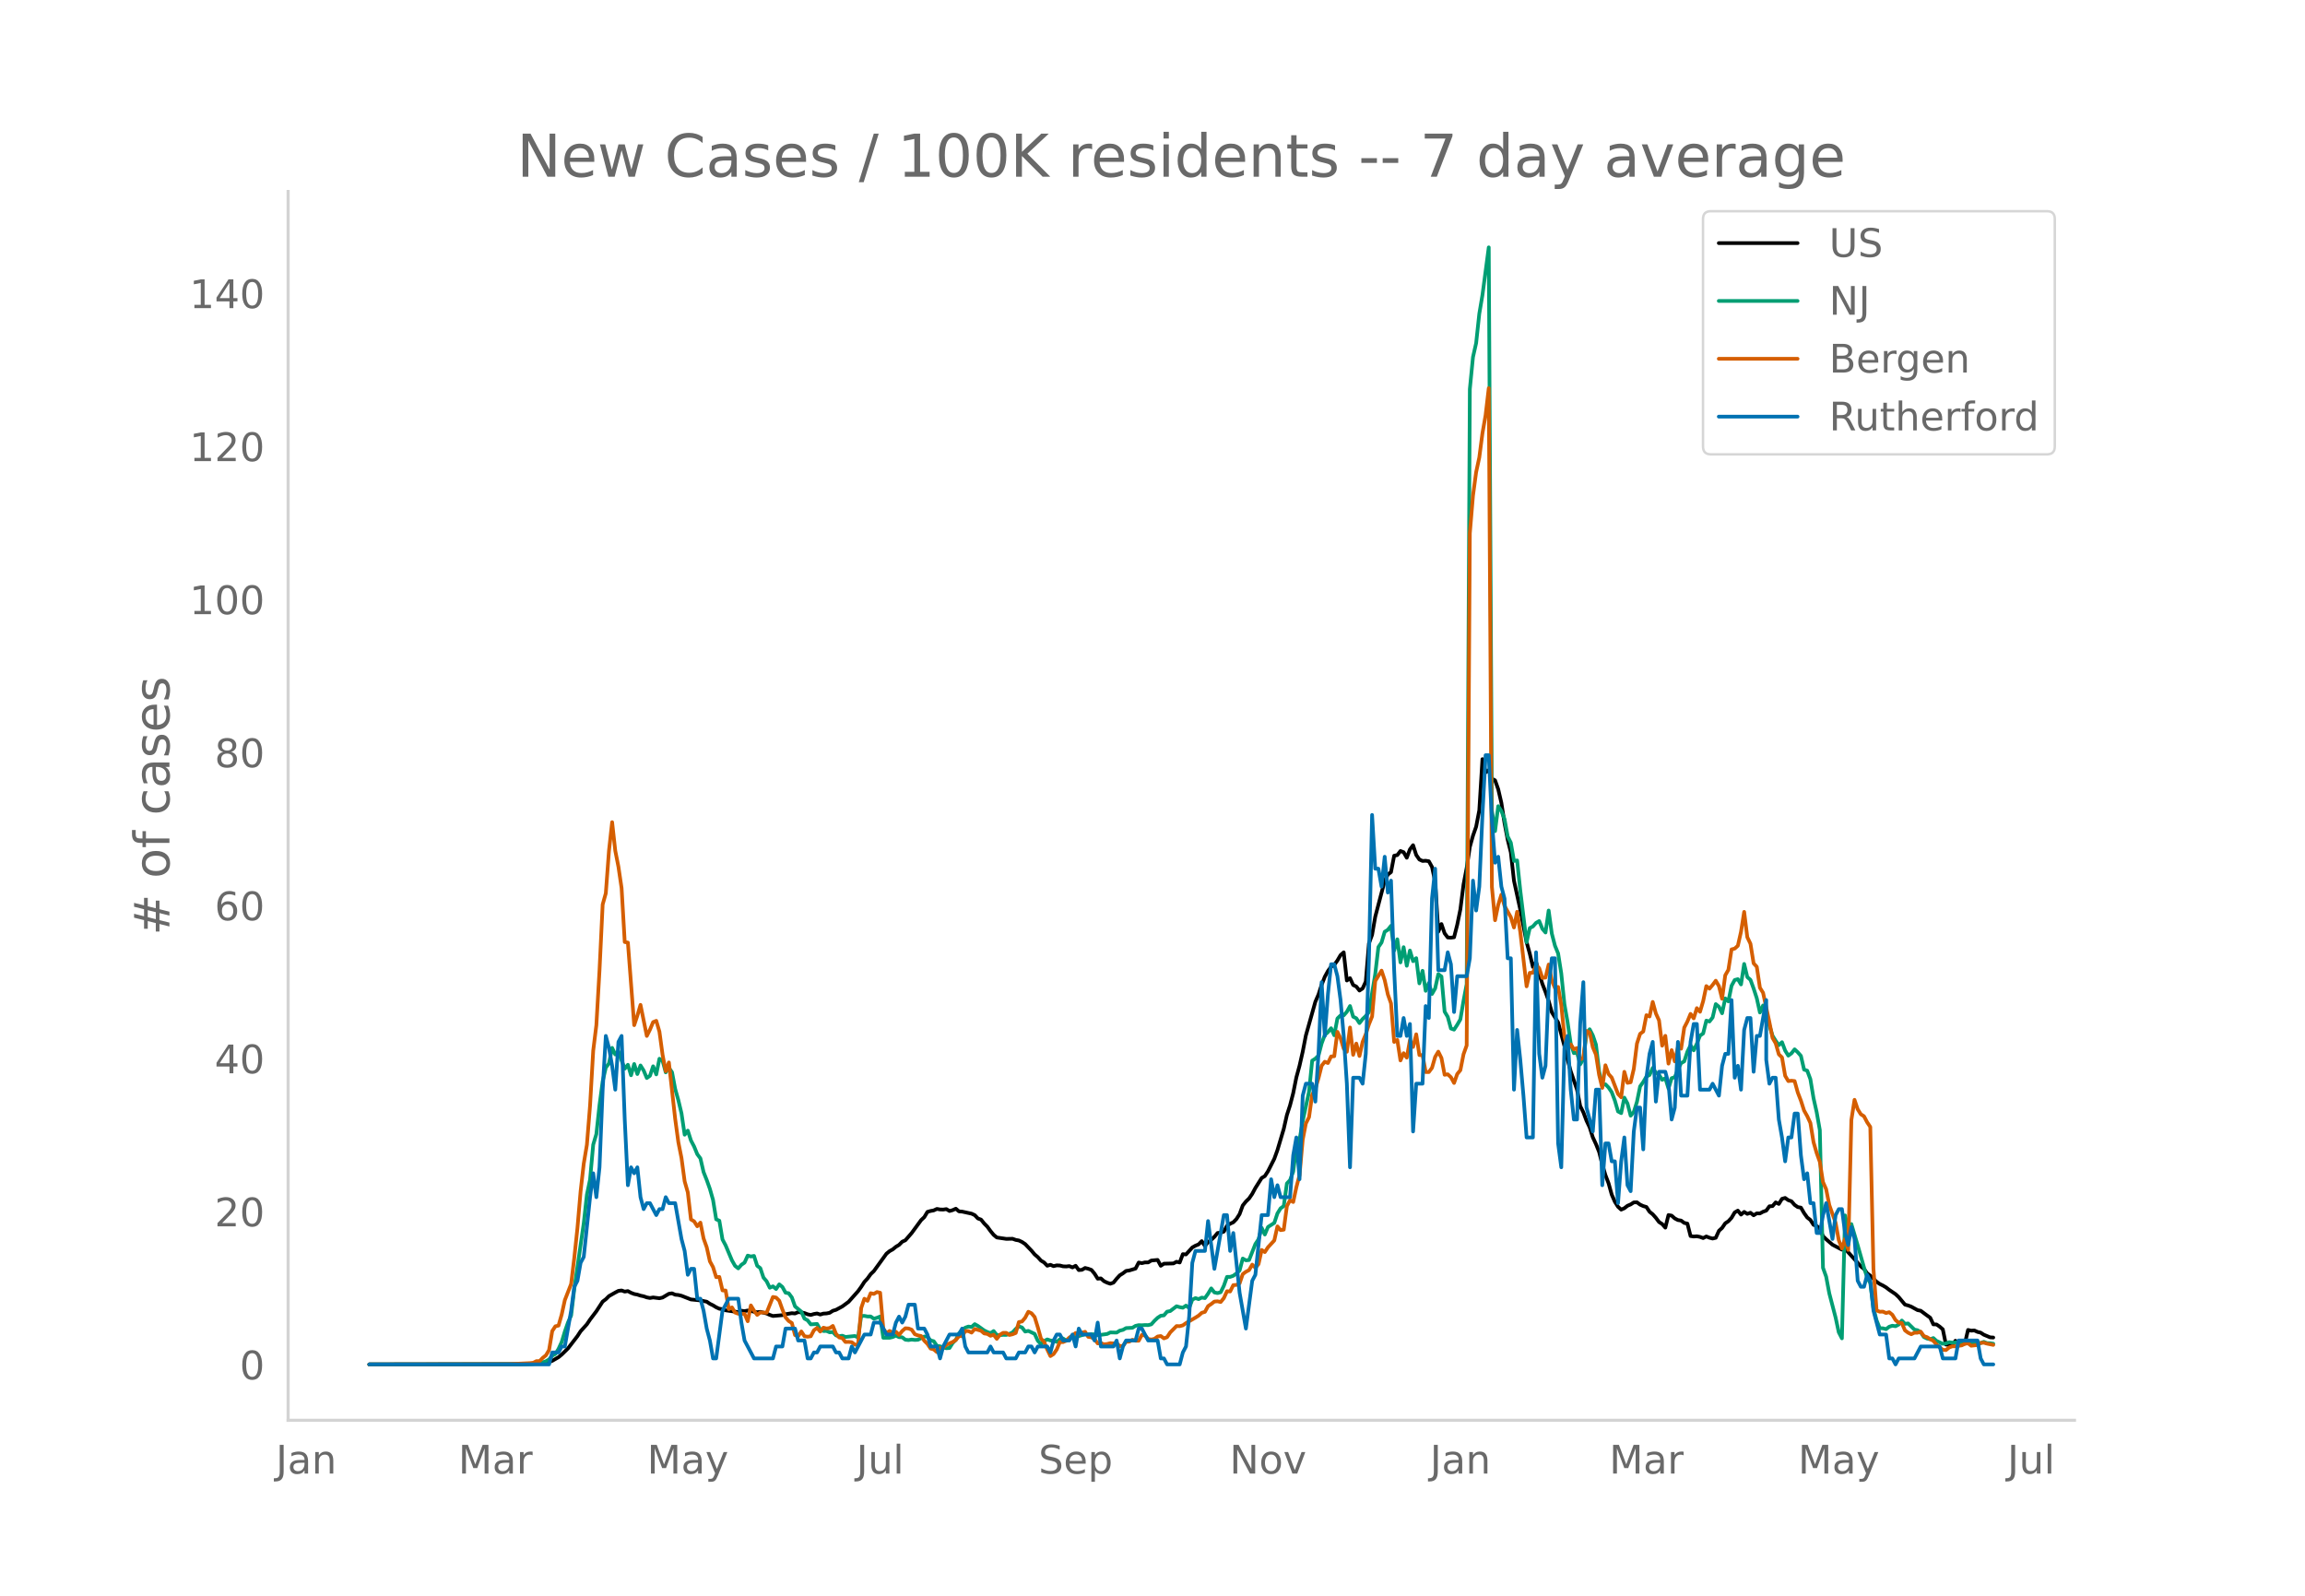 <svg height="864" viewBox="0 0 936 648" width="1248" xmlns="http://www.w3.org/2000/svg" xmlns:xlink="http://www.w3.org/1999/xlink"><defs><style>*{stroke-linecap:butt;stroke-linejoin:round}</style></defs><g id="figure_1"><path d="M0 648h936V0H0z" style="fill:#fff" id="patch_1"/><g id="axes_1"><path d="M117 576.72h725.4V77.76H117z" style="fill:none" id="patch_2"/><path clip-path="url(#p926bf4bb2d)" d="m149.973 554.04 61.463-.087 6.403-.247 3.841-.327 1.28-.297 1.281-.493 2.561-1.474 1.28-1.061 2.562-2.51 3.841-4.985 1.28-1.968 2.562-2.841 1.28-1.904 2.561-3.383 2.561-3.925 1.28-.96 1.281-1.277 2.561-1.45 1.28-.674 1.281-.156 1.28.457 1.281-.207 1.28.696 1.281.493 1.28.242 1.281.417 1.28.266 1.281.45 1.28.244 1.281-.22 2.561.322 1.28-.293 2.562-1.52 1.28-.19 1.28.568 1.281.117 1.28.308 3.842 1.504 2.561.248 1.28.127 2.562.531 1.28.855 1.28.623 1.281.788 1.28.587 1.281.19 1.28.455 5.123.736 1.28-.57 1.28.18 1.281-.26 1.28.166 1.281.33 1.28.187 1.281-.137 2.561.65 1.28.585 1.281.436 3.841-.336 1.281-.378 2.561-.424 1.28.12 1.28-.562 1.281.12 1.28.272 1.281.5 1.28.268 1.281-.388 1.28-.214 1.281.435 1.28-.381 1.281-.07 1.28-.258 1.281-.822 1.28-.38 2.562-1.38 2.56-1.884 3.842-4.31 1.28-1.773 1.281-1.987 1.28-1.39 1.281-1.775 1.28-1.221 5.123-7.077 1.28-1.043 1.28-.71 1.281-1.059 1.28-.77 1.281-1.282 1.28-.586 2.562-2.946 3.841-5.249 1.28-1.202 1.281-2.136 1.28-.365 1.281-.234 1.28-.605 1.281.228 1.28.043 1.281-.188 1.28.768 1.281-.352 1.28-.585 1.281 1.09 1.28.095 3.842.836 1.28.6 1.281 1.345 1.28.463 1.281 1.582 1.28 1.294 1.281 1.766 1.28 1.547 1.281 1.072 3.842.57 2.56-.049 1.281.467 1.28.227 1.281.608 1.28.858 2.562 2.675 1.28 1.523 1.28 1.087 1.281 1.413 1.28.773 1.281 1.326 1.28-.39 1.281.548 1.28-.312 1.281.057 1.28.333 1.281.056 1.28-.148 1.28.53 1.281-.658 1.28 1.741 1.281-.106 1.28-.75 1.281.32 1.28.464 1.281 1.53 1.28 2.044 1.281-.12 1.28 1.127 1.281.613 1.28.426 1.281-.452 1.28-1.585 1.281-1.39 1.28-.803 1.281-.98 1.28-.179 2.562-.773 1.28-2.443 1.28.247 1.281-.31 1.28.015 1.281-.77 2.561-.247 1.28 2.38 1.281-.854 3.842-.097 1.28-.688 1.28.303 1.281-3.389 1.28.113 2.562-2.83 1.28-.727 1.28-.524 1.281-1.314 1.28 1.947 1.281-1.56 1.28-.925 1.281-1.213 1.28-1.555 1.281-.15 1.28-.42 1.281-2.356 1.28-.839 1.281-.593 1.28-1.322 1.281-2.006 1.28-3.492 1.281-1.6 1.28-1.244 1.281-1.865 1.28-2.387 2.562-4.07 1.28-.762 1.28-1.959 2.562-5.06 1.28-3.542 2.561-8.606 1.28-5.643 1.281-3.952 1.28-4.926 1.281-6.402 1.28-4.708L529 427.06l1.28-6.583 3.842-13.66 1.28-2.959 1.281-3.975 1.28-3.228 1.281-2.349 1.28-1.745 1.281-.758 1.28-1.766 1.281-2.195 1.28-1.124 1.28 11.43 1.281-.944 1.28 2.776 1.281.632 1.28 1.62 1.281-.861 1.28-2.784 1.281-15.516 1.28-3.453 1.281-7.344 3.842-14.627 1.28-2.509 1.28-1.011 1.281-6.65 1.28-.247 1.281-1.663 1.28.487 1.281 2.245 1.28-3.394 1.281-1.69 1.28 3.968 1.281 1.843 1.28.583 1.281-.084 1.28.203 1.281 2.308 1.28 5.974 1.281 20.32 1.28-3.105 1.281 3.763 1.28 1.691 1.281.08 1.28-.163 1.281-5.067 1.28-6.262 1.281-10.11 1.28-6.72 1.281-8.497 1.28-4.593 1.281-3.653 1.28-6.674 1.281-20.764 1.28 5.369 1.281-.882 1.28 3.451 1.281.678 1.28 3.604 1.281 5.523 1.28 8.24 1.281 6.725 1.28 5.167 1.281 11.52 2.561 11.75 2.561 13.16 1.28 4.637 1.281 5.466 1.28-2.089 1.281 4.911 1.28 4.02 1.281 3.286 1.28 3.645 1.281 4.615 2.561 4.138 2.561 9.6 1.28 5.483 1.281 4.75 2.561 7.488 1.28 6.609 1.281 2.55 1.28 3.41 1.281 2.705 1.28 4.04 1.281 2.745 1.28 3.178 1.281 5.1 1.28 4.307 1.281 3.356 1.28 4.577 1.281 2.924 1.28 2.02 1.28 1.163 1.281-.567 1.28-.997 1.281-.545 1.28-.824 1.281-.042 1.28.953 1.281.578 1.28.375 1.281 1.93 1.28 1.025 1.281 1.433 1.28 1.707 1.281.824 1.28 1.466 1.281-5.115 1.28.238 1.281 1.138 1.28.663 1.281.206 1.28.951 1.281.28 1.28 5.052 1.281.184 1.28-.1 1.281.26 1.28.479 1.281-.658 1.28.513 1.281.331 1.28-.3 1.281-2.836 1.28-1.169 1.281-1.877 1.28-.849 1.281-1.396 1.28-2.167 1.281-.742 1.28 1.619 1.281-1.094 1.28.8 1.281-.465 1.28 1.04 1.281-.791 1.28.035 1.281-.697 1.28-.44 1.281-1.758 1.28-.084 1.281-1.509 1.28.63 1.281-2.075 1.28-.359 1.281.914 1.28.436 1.281 1.472 1.28.89 1.281.226 1.28 2.203 1.281 1.793 1.28 1.008 1.281 1.97 1.28.461 1.281 1.057 1.28 3.1 1.281 1.238 2.561 2.21 3.842 2.019 1.28-.353 2.561 2.843 2.561 2.829 1.28 1.5 1.281.988 1.28 1.81 1.281.935 2.561 2.502 1.28.88 1.281.624 1.28.76 1.281.994 2.561 1.74 1.28 1.193 2.561 3.07 1.28.347 1.281.484 2.561 1.412 1.28.252 2.562 1.907 1.28.907 1.28 2.715 1.281.028 1.28.882 1.281 1.116 1.28 6.179 2.562.322 1.28-1.88 1.28 1.144 1.281-.515 1.28.506 1.281-5.52 1.28.289 1.281-.087 1.28.589 1.281.308 1.28.837 2.562 1.07 1.28.075h0" style="fill:none;stroke:#000;stroke-linecap:round;stroke-width:1.5" id="line2d_1"/><path clip-path="url(#p926bf4bb2d)" d="m149.973 554.04 64.024-.11 2.561-.12 2.561-.23 2.561-.804 1.28-.755 1.281-1.51 1.28-.699 1.281-2.074 1.28-2.773 1.281-4.258 1.28-3.694 1.281-2.838 1.28-10.825 3.842-26.642 1.28-11.594 1.281-6.142 1.28-14.153 1.281-4.303 1.28-11.774 1.281-9.645 1.28-5.592 1.281-1.674 1.28-6.327 1.281 2.688 1.28-1.274 1.281 3.718 1.28 3.329 1.281-1.59 1.28 4.253 1.281-4.567 1.28 4.072 1.281-3.483 1.28 2.054 1.281 3.049 1.28-.91 1.281-3.853 1.28 3.293 1.281-6.356 1.28.814 1.281 4.713 1.28-1.87 1.281 1.83 1.28 6.771 1.281 4.563 1.28 5.348 1.281 8.675 1.28-1.654 1.281 3.998 1.28 2.439 1.281 3.123 1.28 1.72 1.281 5.552 1.28 3.213 1.281 3.593 1.28 4.478 1.281 7.896 1.28.56 1.281 7.626 1.28 2.399 2.562 6.092 1.28 2.234 1.28 1.01 1.281-1.46 1.28-.88 1.281-2.843 1.28.355 1.281-.23 1.28 3.993 1.281.974 1.28 3.833 1.281 1.51 1.28 2.608 1.281-.57 1.28 1.09 1.281-1.894 1.28 1.065 1.281 2.323 1.28.225 1.281 1.704 1.28 3.624 2.561 2.149 1.28 2.828 1.281.7 1.28 1.64 2.562-.176 1.28 2.289 1.28.58 1.281-.025 1.28.554 1.281-.12 1.28 1.365 1.281.33 1.28-.205 1.281.515 3.842-.395 1.28.594 1.28-8.765 1.281.005 1.28.245 1.281-.005 1.28.914 1.281-.38 1.28-.514 1.281 8.635h2.561l1.28-.3 1.281-.594 1.28.64 1.281.044 1.28.995 1.281.14 1.28-.2 1.281.15 1.28-.075 2.562-1.32 1.28.04 1.28 1.54 1.281.34 1.28 1.849 1.281.22 1.28.5 1.281.274 1.28-.095 1.281-2.039 1.28-1.25 1.281-2.678 1.28-1.344 1.281-.95 1.28-.454 1.281.19 1.28-1.16 1.281.72 2.561 1.844 1.28.635 1.281.454 1.28-.85 1.281 1.65 1.28.005 1.281-.115 1.28.03 1.281-.44 1.28-.57 1.281-1.409 1.28-1.05 1.281.45 1.28 1.655 1.281-.27 2.561 1.214 1.28 2.779 1.281 1.4 1.28-1.255 1.281-.675 1.28.435 1.281.145 1.28.415 1.281-1.035 1.28-.34 1.281.9 2.56-1.335 1.281-.14 3.842-1.169 1.28.12 1.28-.1 1.281.085 1.28.265 1.281-.105 2.561-.355 1.28-.62 2.562.06 1.28-.794 1.28-.305 1.281-.725 2.561-.125 1.28-.78 1.281-.29 1.28.05 1.281-.09 1.28.026 1.281-.305 1.28-1.444 1.281-1.225 1.28-.834 1.281-.15 1.28-1.5 1.281-.25 2.561-1.943 1.28.36 1.281.24 1.28-.865 1.281.994 1.28-3.418 1.281-.625 1.28.415 1.281-.625 1.28.21 1.281-1.794 1.28-2.149 1.281 1.634 1.28.275 1.281-.35 1.28-2.618 1.281-3.613h1.28l1.281-.455 1.28-.955 1.281-1.174 1.28-4.873 1.281.73 1.28-.12 2.562-6.492 1.28-1.939 1.28-4.652 1.281 2.728 1.28-3.068 2.562-1.645 1.28-3.863 1.28-2.059 1.281-.924 1.28-9.19 1.281-1.35 1.28-3.448 1.281-9.76 1.28-3.109L529 455.25l2.561-11.93 1.28-12.618 1.281-.804 1.28-1.245 1.281-4.942 1.28-3.449 1.281-1.144 1.28-1.58 1.281 2.85 1.28-6.807 1.281-1.245 1.28-.025 1.28-1.454 1.281-2.344 1.28 4.333 1.281.645 1.28 1.954 1.281-1.654 1.28-1.22 1.281-1.599 2.561-15.442 1.28-10.95 1.281-1.864 1.28-4.348 1.281-.8 1.28-1.634 1.281 10.06 1.28-4.577 1.281 9.375 1.28-6.172 1.281 7.546 1.28-6.187 1.281 4.323 1.28-1.23 1.281 10.24 1.28-5.102 1.281 8.131 1.28-3.183 1.281 4.458 1.28-2.244 1.281-5.817 1.28.96 1.281 14.267 1.28 2.134 1.281 4.728 1.28.454 1.281-1.959 1.28-2.204 1.281-7.556 1.28-6.746 1.281-241.62 1.28-13.03 1.281-5.666 1.28-11.91 1.281-7.596 2.561-19.37 1.28 228.662 1.281 8.385 1.28-10.125 1.281 1.934 1.28 3.279 1.281 7.056 1.28 2.55 1.281 7.415 1.28-.204 1.281 12.188 2.561 21.035 1.28-5.742 1.281-.68 1.28-1.45 1.281-.744 1.28 3.144 1.281 1.509 1.28-8.926 1.281 9.366 1.28 4.917 1.281 3.139 1.28 8.126 1.281 12.489 1.28 7.28 1.281 8.787 1.28 3.818 1.281-.22 1.28 4.767 1.281-2.134 1.28-10.29 1.281-1.833 1.28 2.478 1.281 3.763 1.28 10.815 1.281 5.577 1.28-.28 1.281 1.305 1.28 1.899 1.281 3.428 1.28 4.393 1.28.685 1.281-6.292 1.28 2.374 1.281 4.952 1.28-1.494 1.281-4.113 1.28-6.282 1.281-1.794 1.28-2.189 1.281-.655 1.28-2.863 1.281 1.909 1.28.854 1.281 2.064 1.28-.65 1.281 4.174 1.28-4.183 1.281-.42 1.28-3.104 1.281-2.588 1.28-.725 1.281-3.948 1.28-2.574 1.281 2.044 1.28-2.683 1.281-3.289 1.28-.88 1.281-5.207 1.28.36 1.281-1.644 1.28-5.427 1.281 1.079 1.28 2.639 1.281-6.032 1.28 1.214 1.281-6.332 1.28-2.349 1.281-.35 1.28 2.14 1.281-8.316 1.28 5.347 1.281 1.104 1.28 3.519 1.281 3.948 1.28 5.802 1.281-2.864 1.28 6.377 1.281 1.68 1.28 4.227 1.281 2.07 1.28 1.773 1.281-1.21 1.28 3.39 1.281 2.068 1.28-.94 1.281-1.614 1.28 1.19 1.281 1.464 1.28 5.572 1.281.44 1.28 3.438 1.281 7.732 1.28 5.692 1.281 7.271 1.28 55.912 1.281 3.574 1.28 6.816 2.562 9.81 1.28 5.967 1.28 2.48 1.281-49.916 1.28 5.597 1.281-2.089 2.561 8.601 2.561 8.986 1.28 4.152 1.281 2.214 1.28 10.21 1.281 4.923 1.28 3.218 1.281.02 1.28.35 1.281-.98 1.28-.42 1.281.21 1.28-.664 1.28-1.644 1.281 1.34 1.28-.16 2.562 2.508 1.28.245 1.28.834 1.281 1.93 1.28.614 1.281.275 1.28-.475 1.281 1.155 2.561 1.174 1.28-.135 1.281-.515 1.28.185 1.281-.055 1.28-.184 1.281.444 1.28-.305 1.281.095 1.28.545 1.281.01 1.28-.115 1.281-.27 1.28-.494 1.281.52 1.28.04 1.281.204h0" style="fill:none;stroke:#009e73;stroke-linecap:round;stroke-width:1.5" id="line2d_2"/><path clip-path="url(#p926bf4bb2d)" d="m149.973 554.04 56.341-.095 8.964-.429 1.28-.143 1.28-.666h1.281l1.28-1.334 1.281-1 1.28-2.142 1.281-7.714 1.28-1.952 1.281-.286 1.28-4.476 1.281-5.857 2.561-6.57 1.28-10.62 1.281-12.094 1.28-14.904 1.281-11.237 1.28-7.666 1.281-15.952 1.28-22.237 1.281-10.38 1.28-22.284 1.281-26.713 1.28-4.571 1.281-17.237 1.28-11.619 1.281 11.619 1.28 6.476 1.281 8.666 1.28 21.903 1.281.238 2.561 33.522 1.28-3.857 1.281-4.38 2.561 12.618 1.28-2.571 1.281-3.048 1.28-.524 1.281 4.381 1.28 9.428 1.281 6.666 1.28-3.57 2.562 22.95 1.28 9.428 1.28 6.428 1.281 9.476 1.28 4.476 1.281 11 1.28.761 1.281 2 1.28-1.476 1.281 6.428 1.28 3.571 1.281 5.714 1.28 2.333 1.281 4.095 1.28-.095 1.281 5.476 1.28.048 1.281 7.57 1.28-.714 1.281 2.096 1.28.476 2.562.047 1.28 3 1.28-6.428 1.281 2.143 1.28 1.714 1.281-1 2.561.095 2.561-6.38 1.28.238 1.281 1.285 1.28 3.572 1.281 3.19 1.28 1.476 1.281.81 1.28 4.904 1.28.476 1.281-1.952 1.28 1.952 1.281.19 1.28-.19 1.281-2.428 1.28-.953 1.281 1.476 1.28-1.57 1.281.332 1.28-.19 1.281-.857 1.28 3.19 1.281 1.476 1.28.286 1.281 1.571 1.28-.047 1.281.143 1.28 1 1.281-.048 1.28-14.856 1.281-3.762 1.28.857 1.281-3.095 1.28.286 1.281-.762 1.28.285 1.281 14.571 1.28 1.857 1.281-.905 1.28.762 1.281-.428 1.28 1.285 1.281-1.619 1.28-1.095 1.281.095 1.28.477 1.281 1.857 1.28.476 1.281.238 1.28 1.905 1.281 1.285 1.28 1.905 1.281.333 1.28 1.095 1.281-1.619 1.28-.095 1.281-1.238 2.561-1.143 1.28-.81 1.281-1.57h1.28l1.281-2.048h1.28l1.281.619 1.28-1.476 2.562.714 1.28 1.095 1.28.19 1.281.763 1.28-.429 1.281 1.667 1.28-1.667 1.281-.762h1.28l1.281.857 1.28-.285 1.281-.524 1.28-4.428 1.281-.239 1.28-1.523 1.281-2.429 1.28.62 1.281 1.523 1.28 4.143 1.281 4.618 1.28 1.334 1.281 3.095 1.28 2.666 1.281-.81 1.28-1.856 1.281-3.048 1.28.048 1.281-.571 1.28-1.286 1.28-.81 1.281-1.047 1.28.619 1.281-.714 1.28-.381 1.281 2.047 1.28.19 1.281.715 1.28 1.762 1.281-.143 1.28.524 1.281-.143 1.28-.334 1.281.096 1.28-.048 1.281 1.143 1.28-.095 1.281-1.667 1.28-.048 1.281-.761 1.28.38h1.281l1.28-2.38 1.281.285 1.28 1.381 1.281.238 1.28-.285 1.281-.953 1.28-.19 1.281.952 1.28-.476 1.281-1.952 2.561-2.572 1.28.048 1.281-.333 1.28-.905 3.842-2.238 1.28-.81 1.281-1.142 1.28-.381 1.281-2.333 1.28-.857 1.281-1 1.28-.096 1.281.286 1.28-1.571 1.281-2.81 1.28.096 1.281-2.572 1.28-.095 1.281-.619 1.28-3.762 1.281-.952 1.28-.666 1.281-2.238 1.28 1.285 1.281-1.476 1.28-5.761 1.281.857 1.28-1.953 2.562-2.761 1.28-5.714 1.28 1.523 1.281-.19 1.28-9.571 1.281-2.38 1.28.713 1.281-6 1.28-4.856L529 462.807l1.28-6.618 1.281-2.524 1.28-9.142 1.281-2.381 1.28-4.286 1.281-5.095 1.28-1.619 1.281.524 1.28-2.666 1.281-.096 1.28-9.904 1.281 2.62 1.28 4.237 1.28 1.238 1.281-9.857 1.28 11.095 1.281-4.571 1.28 5.047 1.281-5.714 1.28-3.142 1.281-4 1.28-3.19 1.281-14.38 2.561-4.238 1.28 3.856 1.281 5.81 1.28 3.619 1.281 15.665 1.28-.81 1.281 8.334 1.28-2.953 1.281 1.81 1.28-7.047 1.281 2.714 1.28-5.143 1.281 8.428h1.28l1.281 6.905h1.28l1.281-1.715 1.28-4.428 1.281-2.143 1.28 2.572 1.281 6.809 1.28-.19 1.281 1.19 1.28 2.333 1.281-3.619 1.28-1.571 1.281-6.476 1.28-3.571 1.281-207.988 1.28-15.285 1.281-9.523 1.28-5.952 1.281-9.857 1.28-7.333 1.281-10.951 1.28 202.56 1.281 13.475 1.28-6.238 1.281-4.143 1.28 4.571 2.562 4.572 1.28 4.19 1.28-6.38 1.281 8.19 2.561 22.093 1.28-5.476 1.281-.047 1.28-3.095 1.281 1.238 1.28 3.952 1.281-.143 1.28-5.285 1.281 6.523 1.28 3.047 1.281-.476 1.28 7.38 1.281 12.762 1.28 4.952 1.281-1.762 1.28 2 1.281-.524 1.28 4.667 1.281-.667 1.28-10.952 1.281.62 1.28 5.999 1.281 3 1.28 8.237 1.281 5.286 1.28-9.19 1.281 3.571 1.28 1.429 2.561 6.666 1.28 1.333 1.281-10.333 1.28 4.476 1.281-.238 1.28-5.428 1.281-10.285 1.28-3.952 1.281-.953 1.28-6.618 1.281.524 1.28-5.905 1.281 4.667 1.28 2.809 1.281 10.285 1.28-4 1.281 11.285 1.28-5.476 1.281 4.572 1.28-5.762 1.281.619 1.28-8.57 1.281-2.477 1.28-3.095 1.281 1.81 1.28-4.143 1.281 1.476 1.28-4.333 1.281-6.095 1.28 1.047 1.281-1.523 1.28-1.714 1.281 2.19 1.28 5.142 1.281-9.523 1.28-2.238 1.281-8.285 1.28-.333 1.281-1.143 1.28-5.666 1.281-8.095 1.28 10.285 1.281 2.666 1.28 7.952 1.281 1.381 1.28 8.524 1.281 2.047 2.561 11.904 1.28 6.428 1.281 2.19 1.28 4.477 1.281 1.238 1.28 7.475 1.281 2.143 1.28-.143 1.281.143 1.28 4.619 1.281 3.333 1.28 4 1.281 2.285 1.28 2.762 1.281 7.81 1.28 4.427 1.281 3.572 1.28 8.19 1.281 2.904 1.28 6.428 2.562 7.19 1.28 7.048 1.28 3.428 1.281-4 1.28 4.572 1.281-52.76 1.28-8.19 1.281 3.81 1.28 2.047 1.281.81 1.28 2.428 1.281 1.905 1.28 57.568 1.281 16.952 1.28.523 1.281-.047 1.28.571 1.281-.333 1.28 1.047 1.281 2.143 1.28 1.048 1.28.19 1.281 2.952 1.28.953 1.281.619 1.28-.62h1.281l1.28-.428 1.281 1.81 1.28.428 1.281.81 1.28.666 1.281 1.524 2.561 2.143 1.28.095 1.281-1.048 1.28-.476h1.281l2.561-.38 1.28-.62 1.281-.238 1.28 1 2.562-.286 1.28-.857 1.28-.095 1.281.38 2.561.525h0" style="fill:none;stroke:#d55e00;stroke-linecap:round;stroke-width:1.5" id="line2d_3"/><path clip-path="url(#p926bf4bb2d)" d="M149.973 554.04h72.988l1.28-4.85h2.561l1.28-2.426h1.281l2.561-14.55 1.28-9.701 1.281-2.425 1.28-7.276 1.281-2.425 2.561-24.252 1.28-9.7 1.281 9.7 1.28-12.126 1.281-31.527 1.28-21.827 1.281 4.85 1.28 7.276 1.281 9.7 1.28-19.4 1.281-2.426 1.28 33.953 1.281 26.677 1.28-7.276 1.281 2.425 1.28-2.425 1.281 12.126 1.28 4.85 1.281-2.425h1.28l2.562 4.85 1.28-2.425h1.28l1.281-4.85 1.28 2.425h2.562l2.56 14.551 1.281 4.85 1.28 9.701 1.281-2.425h1.28l1.281 12.126h1.28l1.281 4.85 1.28 7.276 1.281 4.85 1.28 7.276h1.281l2.561-19.402 2.561-4.85h3.842l1.28 9.7 1.28 7.276 3.842 7.276h7.683l1.28-4.85h2.561l1.281-7.276h3.841l1.28 4.85h2.562l1.28 7.276h1.28l1.281-2.425h1.28l1.281-2.426h5.122l1.28 2.426h1.281l1.28 2.425h2.562l1.28-4.85 1.28 2.425 3.842-7.276h2.561l1.28-4.85h2.562l2.56 4.85h2.562l1.28-4.85 1.28-2.425 1.281 2.425 1.28-2.425 1.281-4.85h2.561l1.28 9.7h2.562l1.28 2.425 1.28 4.85h2.562l1.28 4.85 1.28-4.85 2.562-4.85h3.841l1.28-2.425 1.281 7.275 1.28 2.426h7.684l1.28-2.426 1.28 2.426h3.842l1.28 2.425h3.842l1.28-2.425h2.562l1.28-2.426h1.28l1.281 2.426 1.28-2.426h3.842l1.28 2.426 1.281-4.85 1.28-2.426h1.281l1.28 2.425h2.561l1.28-2.425 1.281 4.85 1.28-7.275 1.281 2.425h3.842l1.28 2.425 1.28-7.275 1.281 9.7h5.122l1.28-2.425 1.281 7.276 1.28-4.85 1.281-2.426h3.842l1.28-4.85h1.28l2.562 4.85h3.841l1.28 7.276h1.281l1.28 2.425h5.123l1.28-4.85 1.28-2.426 1.281-12.125 1.28-21.827 1.281-4.85h3.842l1.28-12.126 2.561 19.401 3.842-21.826h1.28l1.28 14.55 1.281-7.275 2.561 24.252 2.561 14.55 2.561-19.4 1.28-2.426 2.562-24.251h2.56l1.281-14.551 1.28 7.275 1.281-4.85 1.28 4.85h3.842l1.28-16.976 1.281-7.276 1.28 16.977L529 444.907l1.28-4.85h2.562l1.28 7.275 1.28-19.401 1.281-29.102 1.28 21.826 1.281-16.976 1.28-12.126h1.281l1.28 4.85 1.281 9.701 1.28 14.551 1.28 19.402 1.281 33.952 1.28-36.377h2.562l1.28 2.425 1.28-12.126 1.281-38.803 1.28-58.204 1.281 21.826h1.28l1.281 7.276 1.28-12.126 1.281 14.551 1.28-4.85 1.281 36.377 1.28 26.677h1.281l1.28-7.275 1.281 7.275 1.28-4.85 1.281 43.653 1.28-19.401h2.562l1.28-31.528 1.28 4.85 1.281-48.503 1.28-12.126 1.281 41.228h2.561l1.28-7.275 1.281 4.85 1.28 19.402 1.281-14.551h3.842l1.28-7.276 1.28-31.527 1.281 12.126 1.28-9.701 1.281-29.102 1.28-24.252h1.281l1.28 26.677 1.281 16.976 1.28-2.425 1.281 12.126 1.28 4.85 1.281 24.252h1.28l1.281 53.354 1.28-24.252 1.281 12.126 1.28 14.551 1.281 16.976h2.561l1.28-75.18 1.281 41.228 1.28 9.7 1.281-4.85 1.28-31.527 1.281-12.126h1.28l1.281 75.18 1.28 9.701 1.281-48.503 1.28-4.85 1.281 21.826 1.28 12.126h1.281l1.28-38.803 1.281-16.976 1.28 50.928 2.562 9.701 1.28-16.976h1.28l1.281 38.803 1.28-16.976h1.281l1.28 7.275h1.281l1.28 16.976 1.28-16.976 1.281-9.7 1.28 19.4 1.281 2.426 1.28-24.252 1.281-9.7h1.28l1.281 16.976 1.28-29.102 1.281-9.701 1.28-4.85 1.281 24.251 1.28-12.126h2.562l1.28 4.85 1.28 14.552 1.281-4.85 1.28-26.677 1.281 21.826h2.561l1.28-21.826 1.281-7.276h1.28l1.281 26.677h3.842l1.28-2.425 2.561 4.85 1.28-12.126 1.281-4.85h1.28l1.281-21.827 1.28 31.528 1.281-4.85 1.28 9.7 1.281-24.252 1.28-4.85h1.281l1.28 21.826 1.281-14.55h1.28l2.562-14.552v24.252l1.28 9.7 1.28-2.424h1.281l1.28 16.976 1.281 7.275 1.28 9.701 1.281-9.7h1.28l1.281-9.701h1.28l1.281 16.976 1.28 9.7 1.281-2.425 1.28 12.126h1.281l1.28 12.126H739l1.28-7.275 1.281-4.85 2.561 14.55 1.28-9.7 1.281-2.426h1.28l1.281 9.701 1.28 4.85 1.281-7.275 1.28 4.85 1.281 16.977 1.28 2.425h1.281l1.28-4.85 1.281 2.425 1.28 12.125 2.561 9.701h2.561l1.281 9.7h1.28l1.281 2.426 1.28-2.425h6.403l2.56-4.85h7.684l1.28 4.85h5.122l1.28-7.276h7.684l1.28 7.276 1.28 2.425h3.842" style="fill:none;stroke:#0072b2;stroke-linecap:round;stroke-width:1.5" id="line2d_4"/><path d="M117 576.72V77.76" style="fill:none;stroke:#d3d3d3;stroke-linecap:square;stroke-linejoin:miter;stroke-width:1.25" id="patch_3"/><path d="M117 576.72h725.4" style="fill:none;stroke:#d3d3d3;stroke-linecap:square;stroke-linejoin:miter;stroke-width:1.25" id="patch_4"/><g id="matplotlib.axis_1"><g id="xtick_1"><g style="fill:#696969" transform="matrix(.16 0 0 -.16 112.03 598.378)" id="text_1"><defs><path d="M9.813 72.906h9.859V5.078q0-13.187-5-19.14-5-5.954-16.094-5.954h-3.75v8.297h3.078q6.531 0 9.219 3.672Q9.813-4.39 9.813 5.078z" id="DejaVuSans-74"/><path d="M34.281 27.484q-10.89 0-15.093-2.484-4.204-2.484-4.204-8.5 0-4.781 3.157-7.594 3.156-2.797 8.562-2.797 7.485 0 12 5.297 4.516 5.297 4.516 14.078v2zm17.922 3.72V0H43.22v8.297Q40.14 3.328 35.547.953q-4.594-2.375-11.234-2.375-8.391 0-13.36 4.719Q6 8.016 6 15.922q0 9.219 6.172 13.906 6.187 4.688 18.437 4.688h12.61v.89q0 6.203-4.078 9.594-4.078 3.39-11.453 3.39-4.688 0-9.141-1.124-4.438-1.125-8.531-3.375v8.312q4.921 1.906 9.562 2.844 4.64.953 9.031.953 11.875 0 17.735-6.156 5.86-6.14 5.86-18.64z" id="DejaVuSans-97"/><path d="M54.89 33.016V0h-8.984v32.719q0 7.765-3.031 11.61-3.031 3.858-9.078 3.858-7.281 0-11.484-4.64-4.204-4.625-4.204-12.64V0H9.08v54.688h9.03v-8.5q3.235 4.937 7.594 7.374Q30.078 56 35.797 56q9.422 0 14.25-5.828 4.844-5.828 4.844-17.156z" id="DejaVuSans-110"/></defs><use xlink:href="#DejaVuSans-74"/><use x="29.492" xlink:href="#DejaVuSans-97"/><use x="90.771" xlink:href="#DejaVuSans-110"/></g></g><g id="xtick_2"><g style="fill:#696969" transform="matrix(.16 0 0 -.16 186.099 598.378)" id="text_2"><defs><path d="M9.813 72.906h14.703l18.593-49.61 18.703 49.61h14.704V0H66.89v64.016l-18.797-50h-9.907l-18.796 50V0H9.813z" id="DejaVuSans-77"/><path d="M41.11 46.297q-1.516.875-3.297 1.281Q36.03 48 33.89 48q-7.625 0-11.703-4.953-4.079-4.953-4.079-14.234V0H9.08v54.688h9.03v-8.5q2.844 4.984 7.375 7.39Q30.031 56 36.531 56q.922 0 2.047-.125 1.125-.11 2.484-.36z" id="DejaVuSans-114"/></defs><use xlink:href="#DejaVuSans-77"/><use x="86.279" xlink:href="#DejaVuSans-97"/><use x="147.559" xlink:href="#DejaVuSans-114"/></g></g><g id="xtick_3"><g style="fill:#696969" transform="matrix(.16 0 0 -.16 262.763 598.378)" id="text_3"><defs><path d="M32.172-5.078q-3.797-9.766-7.422-12.735-3.61-2.984-9.656-2.984H7.906v7.516h5.282q3.703 0 5.75 1.765Q21-9.766 23.483-3.219l1.61 4.094-22.11 53.813H12.5l17.094-42.766 17.093 42.766h9.516z" id="DejaVuSans-121"/></defs><use xlink:href="#DejaVuSans-77"/><use x="86.279" xlink:href="#DejaVuSans-97"/><use x="147.559" xlink:href="#DejaVuSans-121"/></g></g><g id="xtick_4"><g style="fill:#696969" transform="matrix(.16 0 0 -.16 347.76 598.378)" id="text_4"><defs><path d="M8.5 21.578v33.11h8.984V21.922q0-7.766 3.016-11.656 3.031-3.875 9.094-3.875 7.265 0 11.484 4.64 4.234 4.64 4.234 12.656v31h8.985V0h-8.984v8.406Q42.047 3.422 37.718 1q-4.313-2.422-10.032-2.422-9.421 0-14.312 5.86Q8.5 10.296 8.5 21.578zM31.11 56z" id="DejaVuSans-117"/><path d="M9.422 75.984h8.984V0H9.422z" id="DejaVuSans-108"/></defs><use xlink:href="#DejaVuSans-74"/><use x="29.492" xlink:href="#DejaVuSans-117"/><use x="92.871" xlink:href="#DejaVuSans-108"/></g></g><g id="xtick_5"><g style="fill:#696969" transform="matrix(.16 0 0 -.16 421.723 598.378)" id="text_5"><defs><path d="M53.516 70.516V60.89q-5.61 2.687-10.594 4-4.984 1.328-9.625 1.328-8.047 0-12.422-3.125t-4.375-8.89q0-4.845 2.906-7.313 2.907-2.453 11.016-3.97l5.953-1.218q11.031-2.11 16.281-7.406 5.25-5.297 5.25-14.172 0-10.61-7.11-16.078-7.093-5.469-20.812-5.469-5.172 0-11.015 1.172Q13.14.922 6.89 3.219v10.156q6-3.36 11.765-5.078 5.766-1.703 11.328-1.703 8.438 0 13.032 3.312 4.593 3.328 4.593 9.485 0 5.359-3.297 8.39-3.296 3.032-10.812 4.547L27.484 33.5q-11.03 2.188-15.968 6.875-4.922 4.688-4.922 13.047 0 9.672 6.812 15.234 6.813 5.563 18.766 5.563 5.14 0 10.453-.938 5.328-.922 10.89-2.765z" id="DejaVuSans-83"/><path d="M56.203 29.594v-4.39H14.891q.593-9.282 5.593-14.142 5-4.859 13.938-4.859 5.172 0 10.031 1.266 4.86 1.265 9.656 3.812v-8.5Q49.266.734 44.187-.344 39.11-1.422 33.892-1.422q-13.094 0-20.735 7.61-7.64 7.625-7.64 20.625 0 13.421 7.25 21.296Q20.016 56 32.328 56q11.031 0 17.453-7.11 6.422-7.093 6.422-19.296zm-8.984 2.64q-.094 7.36-4.125 11.75-4.032 4.407-10.672 4.407-7.516 0-12.031-4.25-4.516-4.25-5.203-11.97z" id="DejaVuSans-101"/><path d="M18.11 8.203v-29H9.077v75.484h9.031v-8.296q2.844 4.875 7.157 7.234Q29.594 56 35.594 56q9.968 0 16.187-7.906 6.235-7.907 6.235-20.797T51.78 6.484q-6.218-7.906-16.187-7.906-6 0-10.328 2.375-4.313 2.375-7.157 7.25zm30.578 19.094q0 9.906-4.079 15.547-4.078 5.64-11.203 5.64-7.14 0-11.218-5.64-4.079-5.64-4.079-15.547 0-9.906 4.078-15.547 4.079-5.64 11.22-5.64 7.124 0 11.202 5.64t4.078 15.547z" id="DejaVuSans-112"/></defs><use xlink:href="#DejaVuSans-83"/><use x="63.477" xlink:href="#DejaVuSans-101"/><use x="125" xlink:href="#DejaVuSans-112"/></g></g><g id="xtick_6"><g style="fill:#696969" transform="matrix(.16 0 0 -.16 499.299 598.378)" id="text_6"><defs><path d="M9.813 72.906h13.28l32.329-60.984v60.984h9.562V0h-13.28L19.39 60.984V0H9.813z" id="DejaVuSans-78"/><path d="M30.61 48.39q-7.22 0-11.422-5.64-4.204-5.64-4.204-15.453 0-9.813 4.172-15.453 4.188-5.64 11.453-5.64 7.188 0 11.375 5.655 4.203 5.672 4.203 15.438 0 9.719-4.203 15.406-4.187 5.688-11.375 5.688zm0 7.61q11.718 0 18.406-7.625 6.703-7.61 6.703-21.078 0-13.422-6.703-21.078-6.688-7.64-18.407-7.64-11.765 0-18.437 7.64-6.656 7.656-6.656 21.078 0 13.469 6.656 21.078Q18.844 56 30.609 56z" id="DejaVuSans-111"/><path d="M2.984 54.688H12.5L29.594 8.797l17.093 45.89h9.516L35.687 0H23.485z" id="DejaVuSans-118"/></defs><use xlink:href="#DejaVuSans-78"/><use x="74.805" xlink:href="#DejaVuSans-111"/><use x="135.986" xlink:href="#DejaVuSans-118"/></g></g><g id="xtick_7"><g style="fill:#696969" transform="matrix(.16 0 0 -.16 580.691 598.378)" id="text_7"><use xlink:href="#DejaVuSans-74"/><use x="29.492" xlink:href="#DejaVuSans-97"/><use x="90.771" xlink:href="#DejaVuSans-110"/></g></g><g id="xtick_8"><g style="fill:#696969" transform="matrix(.16 0 0 -.16 653.48 598.378)" id="text_8"><use xlink:href="#DejaVuSans-77"/><use x="86.279" xlink:href="#DejaVuSans-97"/><use x="147.559" xlink:href="#DejaVuSans-114"/></g></g><g id="xtick_9"><g style="fill:#696969" transform="matrix(.16 0 0 -.16 730.143 598.378)" id="text_9"><use xlink:href="#DejaVuSans-77"/><use x="86.279" xlink:href="#DejaVuSans-97"/><use x="147.559" xlink:href="#DejaVuSans-121"/></g></g><g id="xtick_10"><g style="fill:#696969" transform="matrix(.16 0 0 -.16 815.14 598.378)" id="text_10"><use xlink:href="#DejaVuSans-74"/><use x="29.492" xlink:href="#DejaVuSans-117"/><use x="92.871" xlink:href="#DejaVuSans-108"/></g></g></g><g id="matplotlib.axis_2"><g id="ytick_1"><g style="fill:#696969" transform="matrix(.16 0 0 -.16 97.32 560.119)" id="text_11"><defs><path d="M31.781 66.406q-7.61 0-11.453-7.5Q16.5 51.422 16.5 36.375q0-14.984 3.828-22.484 3.844-7.5 11.453-7.5 7.672 0 11.5 7.5 3.844 7.5 3.844 22.484 0 15.047-3.844 22.531-3.828 7.5-11.5 7.5zm0 7.813q12.266 0 18.735-9.703 6.468-9.688 6.468-28.141 0-18.406-6.468-28.11-6.47-9.687-18.735-9.687-12.25 0-18.718 9.688-6.47 9.703-6.47 28.109 0 18.453 6.47 28.14Q19.53 74.22 31.78 74.22z" id="DejaVuSans-48"/></defs><use xlink:href="#DejaVuSans-48"/></g></g><g id="ytick_2"><g style="fill:#696969" transform="matrix(.16 0 0 -.16 87.14 497.976)" id="text_12"><defs><path d="M19.188 8.297h34.421V0H7.33v8.297q5.609 5.812 15.296 15.594 9.703 9.797 12.188 12.64 4.734 5.313 6.609 9 1.89 3.688 1.89 7.25 0 5.813-4.078 9.469-4.078 3.672-10.625 3.672-4.64 0-9.797-1.61-5.14-1.609-11-4.89v9.969Q13.767 71.78 18.938 73q5.188 1.219 9.485 1.219 11.328 0 18.062-5.672 6.735-5.656 6.735-15.125 0-4.5-1.688-8.531-1.672-4.016-6.125-9.485-1.218-1.422-7.765-8.187-6.532-6.766-18.453-18.922z" id="DejaVuSans-50"/></defs><use xlink:href="#DejaVuSans-50"/><use x="63.623" xlink:href="#DejaVuSans-48"/></g></g><g id="ytick_3"><g style="fill:#696969" transform="matrix(.16 0 0 -.16 87.14 435.832)" id="text_13"><defs><path d="M37.797 64.313 12.89 25.39h24.906zm-2.594 8.593H47.61V25.391h10.407v-8.203H47.609V0h-9.812v17.188H4.89v9.515z" id="DejaVuSans-52"/></defs><use xlink:href="#DejaVuSans-52"/><use x="63.623" xlink:href="#DejaVuSans-48"/></g></g><g id="ytick_4"><g style="fill:#696969" transform="matrix(.16 0 0 -.16 87.14 373.69)" id="text_14"><defs><path d="M33.016 40.375q-6.641 0-10.532-4.547-3.875-4.531-3.875-12.437 0-7.86 3.875-12.438 3.891-4.562 10.532-4.562 6.64 0 10.515 4.562 3.875 4.578 3.875 12.438 0 7.906-3.875 12.437-3.875 4.547-10.515 4.547zm19.578 30.922v-8.984q-3.719 1.75-7.5 2.671-3.782.938-7.5.938-9.766 0-14.922-6.594-5.14-6.594-5.875-19.922 2.875 4.25 7.219 6.516 4.359 2.266 9.578 2.266 10.984 0 17.36-6.672 6.374-6.657 6.374-18.125 0-11.235-6.64-18.032-6.641-6.78-17.672-6.78-12.657 0-19.344 9.687-6.688 9.703-6.688 28.109 0 17.281 8.204 27.563 8.203 10.28 22.015 10.28 3.719 0 7.5-.734t7.89-2.187z" id="DejaVuSans-54"/></defs><use xlink:href="#DejaVuSans-54"/><use x="63.623" xlink:href="#DejaVuSans-48"/></g></g><g id="ytick_5"><g style="fill:#696969" transform="matrix(.16 0 0 -.16 87.14 311.546)" id="text_15"><defs><path d="M31.781 34.625q-7.031 0-11.062-3.766-4.016-3.765-4.016-10.343 0-6.594 4.016-10.36Q24.75 6.391 31.78 6.391q7.032 0 11.078 3.78 4.063 3.798 4.063 10.345 0 6.578-4.031 10.343-4.016 3.766-11.11 3.766zm-9.86 4.188q-6.343 1.562-9.89 5.906Q8.5 49.079 8.5 55.329q0 8.733 6.219 13.812 6.234 5.078 17.062 5.078 10.89 0 17.094-5.078 6.203-5.079 6.203-13.813 0-6.25-3.547-10.61-3.531-4.343-9.828-5.906 7.125-1.656 11.094-6.5 3.984-4.828 3.984-11.796 0-10.61-6.468-16.282-6.47-5.656-18.532-5.656-12.047 0-18.531 5.656-6.469 5.672-6.469 16.282 0 6.968 4 11.797 4.016 4.843 11.14 6.5zM18.314 54.39q0-5.657 3.53-8.828 3.548-3.172 9.938-3.172 6.36 0 9.938 3.172 3.593 3.171 3.593 8.828 0 5.672-3.593 8.843-3.578 3.172-9.938 3.172-6.39 0-9.937-3.172-3.532-3.172-3.532-8.843z" id="DejaVuSans-56"/></defs><use xlink:href="#DejaVuSans-56"/><use x="63.623" xlink:href="#DejaVuSans-48"/></g></g><g id="ytick_6"><g style="fill:#696969" transform="matrix(.16 0 0 -.16 76.96 249.403)" id="text_16"><defs><path d="M12.406 8.297h16.11v55.625l-17.532-3.516v8.985l17.438 3.515h9.86V8.296H54.39V0H12.406z" id="DejaVuSans-49"/></defs><use xlink:href="#DejaVuSans-49"/><use x="63.623" xlink:href="#DejaVuSans-48"/><use x="127.246" xlink:href="#DejaVuSans-48"/></g></g><g id="ytick_7"><g style="fill:#696969" transform="matrix(.16 0 0 -.16 76.96 187.26)" id="text_17"><use xlink:href="#DejaVuSans-49"/><use x="63.623" xlink:href="#DejaVuSans-50"/><use x="127.246" xlink:href="#DejaVuSans-48"/></g></g><g id="ytick_8"><g style="fill:#696969" transform="matrix(.16 0 0 -.16 76.96 125.117)" id="text_18"><use xlink:href="#DejaVuSans-49"/><use x="63.623" xlink:href="#DejaVuSans-52"/><use x="127.246" xlink:href="#DejaVuSans-48"/></g></g><g style="fill:#696969" transform="matrix(0 -.2 -.2 0 68.8 379.813)" id="text_19"><defs><path d="M51.125 44H36.922l-4.11-16.313h14.313zm-7.328 27.781-5.078-20.265h14.265L58.11 71.78h7.813L60.89 51.516h15.234V44h-17.14l-4-16.313h15.53V20.22H53.079L48 0h-7.813l5.032 20.219H30.906L25.875 0h-7.86l5.079 20.219H7.719v7.468h17.187L29 44H13.281v7.516h17.625l4.985 20.265z" id="DejaVuSans-35"/><path d="M37.11 75.984V68.5h-8.594q-4.828 0-6.72-1.953-1.874-1.953-1.874-7.031v-4.828h14.797v-6.985H19.922V0H10.89v47.703H2.297v6.984h8.594V58.5q0 9.125 4.25 13.297 4.25 4.187 13.468 4.187z" id="DejaVuSans-102"/><path d="M48.781 52.594v-8.407q-3.812 2.11-7.64 3.157-3.828 1.047-7.735 1.047-8.75 0-13.593-5.547-4.829-5.532-4.829-15.547 0-10.016 4.829-15.563 4.843-5.53 13.593-5.53 3.907 0 7.735 1.046 3.828 1.047 7.64 3.156V2.094Q45.016.344 40.984-.531q-4.015-.89-8.562-.89-12.36 0-19.64 7.765-7.266 7.765-7.266 20.953 0 13.375 7.343 21.031Q20.22 56 33.016 56q4.14 0 8.093-.86 3.953-.843 7.672-2.546z" id="DejaVuSans-99"/><path d="M44.281 53.078v-8.5q-3.797 1.953-7.906 2.922-4.094.984-8.5.984-6.688 0-10.031-2.047-3.344-2.046-3.344-6.156 0-3.125 2.39-4.906 2.391-1.781 9.626-3.39l3.078-.688q9.562-2.047 13.593-5.781 4.032-3.735 4.032-10.422 0-7.625-6.032-12.078-6.03-4.438-16.578-4.438-4.39 0-9.156.86Q10.688.296 5.422 2v9.281q4.984-2.594 9.812-3.89 4.829-1.282 9.579-1.282 6.343 0 9.75 2.172 3.421 2.172 3.421 6.125 0 3.656-2.468 5.61-2.453 1.953-10.813 3.765l-3.125.735q-8.344 1.75-12.062 5.39-3.704 3.64-3.704 9.985 0 7.718 5.47 11.906Q16.75 56 26.811 56q4.97 0 9.36-.734 4.406-.72 8.11-2.188z" id="DejaVuSans-115"/></defs><use xlink:href="#DejaVuSans-35"/><use x="83.789" xlink:href="#DejaVuSans-32"/><use x="115.576" xlink:href="#DejaVuSans-111"/><use x="176.758" xlink:href="#DejaVuSans-102"/><use x="211.963" xlink:href="#DejaVuSans-32"/><use x="243.75" xlink:href="#DejaVuSans-99"/><use x="298.73" xlink:href="#DejaVuSans-97"/><use x="360.01" xlink:href="#DejaVuSans-115"/><use x="412.109" xlink:href="#DejaVuSans-101"/><use x="473.633" xlink:href="#DejaVuSans-115"/></g></g><g style="fill:#696969" transform="matrix(.24 0 0 -.24 209.887 71.76)" id="text_20"><defs><path d="M4.203 54.688h8.985l11.234-42.672 11.172 42.672h10.593l11.235-42.672 11.187 42.672h8.985L63.28 0H52.688L40.922 44.828 29.109 0H18.5z" id="DejaVuSans-119"/><path d="M64.406 67.281v-10.39q-4.984 4.64-10.625 6.922-5.64 2.296-11.984 2.296-12.5 0-19.14-7.64-6.641-7.64-6.641-22.094 0-14.406 6.64-22.047 6.64-7.64 19.14-7.64 6.345 0 11.985 2.296 5.64 2.297 10.625 6.938V5.609Q59.234 2.094 53.437.33q-5.78-1.75-12.218-1.75-16.563 0-26.094 10.124-9.516 10.14-9.516 27.672 0 17.578 9.516 27.703 9.531 10.14 26.094 10.14 6.531 0 12.312-1.734 5.797-1.734 10.875-5.203z" id="DejaVuSans-67"/><path d="M25.39 72.906h8.297L8.297-9.28H0z" id="DejaVuSans-47"/><path d="M9.813 72.906h9.859V42.094L52.39 72.906h12.703L28.906 38.922 67.672 0H54.688L19.672 35.11V0h-9.86z" id="DejaVuSans-75"/><path d="M9.422 54.688h8.984V0H9.422zm0 21.296h8.984v-11.39H9.422z" id="DejaVuSans-105"/><path d="M45.406 46.39v29.594h8.985V0h-8.985v8.203Q42.578 3.328 38.25.953q-4.313-2.375-10.375-2.375-9.906 0-16.14 7.906-6.22 7.922-6.22 20.813 0 12.89 6.22 20.797Q17.968 56 27.874 56q6.063 0 10.375-2.375 4.328-2.36 7.156-7.234zm-30.61-19.093q0-9.906 4.079-15.547 4.078-5.64 11.203-5.64 7.125 0 11.219 5.64 4.11 5.64 4.11 15.547 0 9.906-4.11 15.547-4.094 5.64-11.219 5.64-7.125 0-11.203-5.64-4.078-5.64-4.078-15.547z" id="DejaVuSans-100"/><path d="M18.313 70.219V54.688h18.5v-6.985h-18.5V18.016q0-6.688 1.828-8.594 1.828-1.906 7.453-1.906h9.218V0h-9.218q-10.407 0-14.36 3.875-3.953 3.89-3.953 14.14v29.688H2.687v6.984h6.594V70.22z" id="DejaVuSans-116"/><path d="M4.89 31.39h26.313v-8H4.891z" id="DejaVuSans-45"/><path d="M8.203 72.906h46.875v-4.203L28.61 0H18.312L43.22 64.594H8.203z" id="DejaVuSans-55"/><path d="M45.406 27.984q0 9.766-4.031 15.125-4.016 5.375-11.297 5.375-7.219 0-11.25-5.375-4.031-5.359-4.031-15.125 0-9.718 4.031-15.093t11.25-5.375q7.281 0 11.297 5.375 4.031 5.375 4.031 15.093zm8.985-21.203q0-13.953-6.203-20.765Q42-20.797 29.203-20.797q-4.734 0-8.937.703-4.203.703-8.157 2.172v8.735q3.954-2.141 7.813-3.157 3.86-1.031 7.86-1.031 8.843 0 13.234 4.61 4.39 4.609 4.39 13.937v4.453q-2.781-4.844-7.125-7.234Q33.938 0 27.875 0 17.828 0 11.672 7.656q-6.156 7.672-6.156 20.328 0 12.688 6.156 20.344Q17.828 56 27.875 56q6.063 0 10.406-2.39 4.344-2.391 7.125-7.22v8.297h8.985z" id="DejaVuSans-103"/></defs><use xlink:href="#DejaVuSans-78"/><use x="74.805" xlink:href="#DejaVuSans-101"/><use x="136.328" xlink:href="#DejaVuSans-119"/><use x="218.115" xlink:href="#DejaVuSans-32"/><use x="249.902" xlink:href="#DejaVuSans-67"/><use x="319.727" xlink:href="#DejaVuSans-97"/><use x="381.006" xlink:href="#DejaVuSans-115"/><use x="433.105" xlink:href="#DejaVuSans-101"/><use x="494.629" xlink:href="#DejaVuSans-115"/><use x="546.729" xlink:href="#DejaVuSans-32"/><use x="578.516" xlink:href="#DejaVuSans-47"/><use x="612.207" xlink:href="#DejaVuSans-32"/><use x="643.994" xlink:href="#DejaVuSans-49"/><use x="707.617" xlink:href="#DejaVuSans-48"/><use x="771.24" xlink:href="#DejaVuSans-48"/><use x="834.863" xlink:href="#DejaVuSans-75"/><use x="900.439" xlink:href="#DejaVuSans-32"/><use x="932.227" xlink:href="#DejaVuSans-114"/><use x="971.09" xlink:href="#DejaVuSans-101"/><use x="1032.613" xlink:href="#DejaVuSans-115"/><use x="1084.713" xlink:href="#DejaVuSans-105"/><use x="1112.496" xlink:href="#DejaVuSans-100"/><use x="1175.973" xlink:href="#DejaVuSans-101"/><use x="1237.496" xlink:href="#DejaVuSans-110"/><use x="1300.875" xlink:href="#DejaVuSans-116"/><use x="1340.084" xlink:href="#DejaVuSans-115"/><use x="1392.184" xlink:href="#DejaVuSans-32"/><use x="1423.971" xlink:href="#DejaVuSans-45"/><use x="1460.055" xlink:href="#DejaVuSans-45"/><use x="1496.139" xlink:href="#DejaVuSans-32"/><use x="1527.926" xlink:href="#DejaVuSans-55"/><use x="1591.549" xlink:href="#DejaVuSans-32"/><use x="1623.336" xlink:href="#DejaVuSans-100"/><use x="1686.813" xlink:href="#DejaVuSans-97"/><use x="1748.092" xlink:href="#DejaVuSans-121"/><use x="1807.271" xlink:href="#DejaVuSans-32"/><use x="1839.059" xlink:href="#DejaVuSans-97"/><use x="1900.338" xlink:href="#DejaVuSans-118"/><use x="1959.518" xlink:href="#DejaVuSans-101"/><use x="2021.041" xlink:href="#DejaVuSans-114"/><use x="2062.154" xlink:href="#DejaVuSans-97"/><use x="2123.434" xlink:href="#DejaVuSans-103"/><use x="2186.91" xlink:href="#DejaVuSans-101"/></g><g id="legend_1"><path d="M694.75 184.5H831.2q3.2 0 3.2-3.2V88.96q0-3.2-3.2-3.2H694.75q-3.2 0-3.2 3.2v92.34q0 3.2 3.2 3.2z" style="fill:none;opacity:.8;stroke:#ccc;stroke-linejoin:miter" id="patch_5"/><path d="M697.95 98.718h32" style="fill:none;stroke:#000;stroke-linecap:round;stroke-width:1.5" id="line2d_5"/><g style="fill:#696969" transform="matrix(.16 0 0 -.16 742.75 104.317)" id="text_21"><defs><path d="M8.688 72.906h9.921V28.61q0-11.718 4.235-16.875 4.25-5.14 13.781-5.14 9.469 0 13.719 5.14 4.25 5.157 4.25 16.875v44.297H64.5V27.391q0-14.25-7.063-21.532-7.046-7.28-20.812-7.28-13.828 0-20.89 7.28-7.047 7.282-7.047 21.532z" id="DejaVuSans-85"/></defs><use xlink:href="#DejaVuSans-85"/><use x="73.193" xlink:href="#DejaVuSans-83"/></g><path d="M697.95 122.203h32" style="fill:none;stroke:#009e73;stroke-linecap:round;stroke-width:1.5" id="line2d_7"/><g style="fill:#696969" transform="matrix(.16 0 0 -.16 742.75 127.802)" id="text_22"><use xlink:href="#DejaVuSans-78"/><use x="74.805" xlink:href="#DejaVuSans-74"/></g><path d="M697.95 145.688h32" style="fill:none;stroke:#d55e00;stroke-linecap:round;stroke-width:1.5" id="line2d_9"/><g style="fill:#696969" transform="matrix(.16 0 0 -.16 742.75 151.287)" id="text_23"><defs><path d="M19.672 34.813V8.108H35.5q7.953 0 11.781 3.297 3.844 3.297 3.844 10.078 0 6.844-3.844 10.078-3.828 3.25-11.781 3.25zm0 29.984V42.828h14.61q7.218 0 10.75 2.703 3.546 2.719 3.546 8.282 0 5.515-3.547 8.25-3.531 2.734-10.75 2.734zm-9.86 8.11h25.204q11.28 0 17.375-4.688Q58.5 63.53 58.5 54.89q0-6.703-3.125-10.657-3.125-3.953-9.188-4.922 7.282-1.562 11.313-6.53 4.031-4.954 4.031-12.376 0-9.765-6.64-15.093Q48.25 0 35.984 0H9.812z" id="DejaVuSans-66"/></defs><use xlink:href="#DejaVuSans-66"/><use x="68.604" xlink:href="#DejaVuSans-101"/><use x="130.127" xlink:href="#DejaVuSans-114"/><use x="169.49" xlink:href="#DejaVuSans-103"/><use x="232.967" xlink:href="#DejaVuSans-101"/><use x="294.49" xlink:href="#DejaVuSans-110"/></g><path d="M697.95 169.173h32" style="fill:none;stroke:#0072b2;stroke-linecap:round;stroke-width:1.5" id="line2d_11"/><g style="fill:#696969" transform="matrix(.16 0 0 -.16 742.75 174.773)" id="text_24"><defs><path d="M44.39 34.188q3.172-1.079 6.172-4.594 3-3.516 6.032-9.672L66.609 0H56l-9.313 18.703q-3.624 7.328-7.015 9.719-3.39 2.39-9.25 2.39h-10.75V0h-9.86v72.906h22.266q12.5 0 18.656-5.234 6.157-5.219 6.157-15.766 0-6.89-3.203-11.437-3.204-4.532-9.297-6.282zM19.673 64.797V38.922h12.406q7.125 0 10.766 3.297 3.64 3.297 3.64 9.687 0 6.39-3.64 9.64-3.64 3.25-10.766 3.25z" id="DejaVuSans-82"/><path d="M54.89 33.016V0h-8.984v32.719q0 7.765-3.031 11.61-3.031 3.858-9.078 3.858-7.281 0-11.484-4.64-4.204-4.625-4.204-12.64V0H9.08v75.984h9.03V46.188q3.235 4.937 7.594 7.374Q30.078 56 35.797 56q9.422 0 14.25-5.828 4.844-5.828 4.844-17.156z" id="DejaVuSans-104"/></defs><use xlink:href="#DejaVuSans-82"/><use x="64.982" xlink:href="#DejaVuSans-117"/><use x="128.361" xlink:href="#DejaVuSans-116"/><use x="167.57" xlink:href="#DejaVuSans-104"/><use x="230.949" xlink:href="#DejaVuSans-101"/><use x="292.473" xlink:href="#DejaVuSans-114"/><use x="333.586" xlink:href="#DejaVuSans-102"/><use x="368.791" xlink:href="#DejaVuSans-111"/><use x="429.973" xlink:href="#DejaVuSans-114"/><use x="469.336" xlink:href="#DejaVuSans-100"/></g></g></g></g><defs><clipPath id="p926bf4bb2d"><path d="M117 77.76h725.4v498.96H117z"/></clipPath></defs></svg>